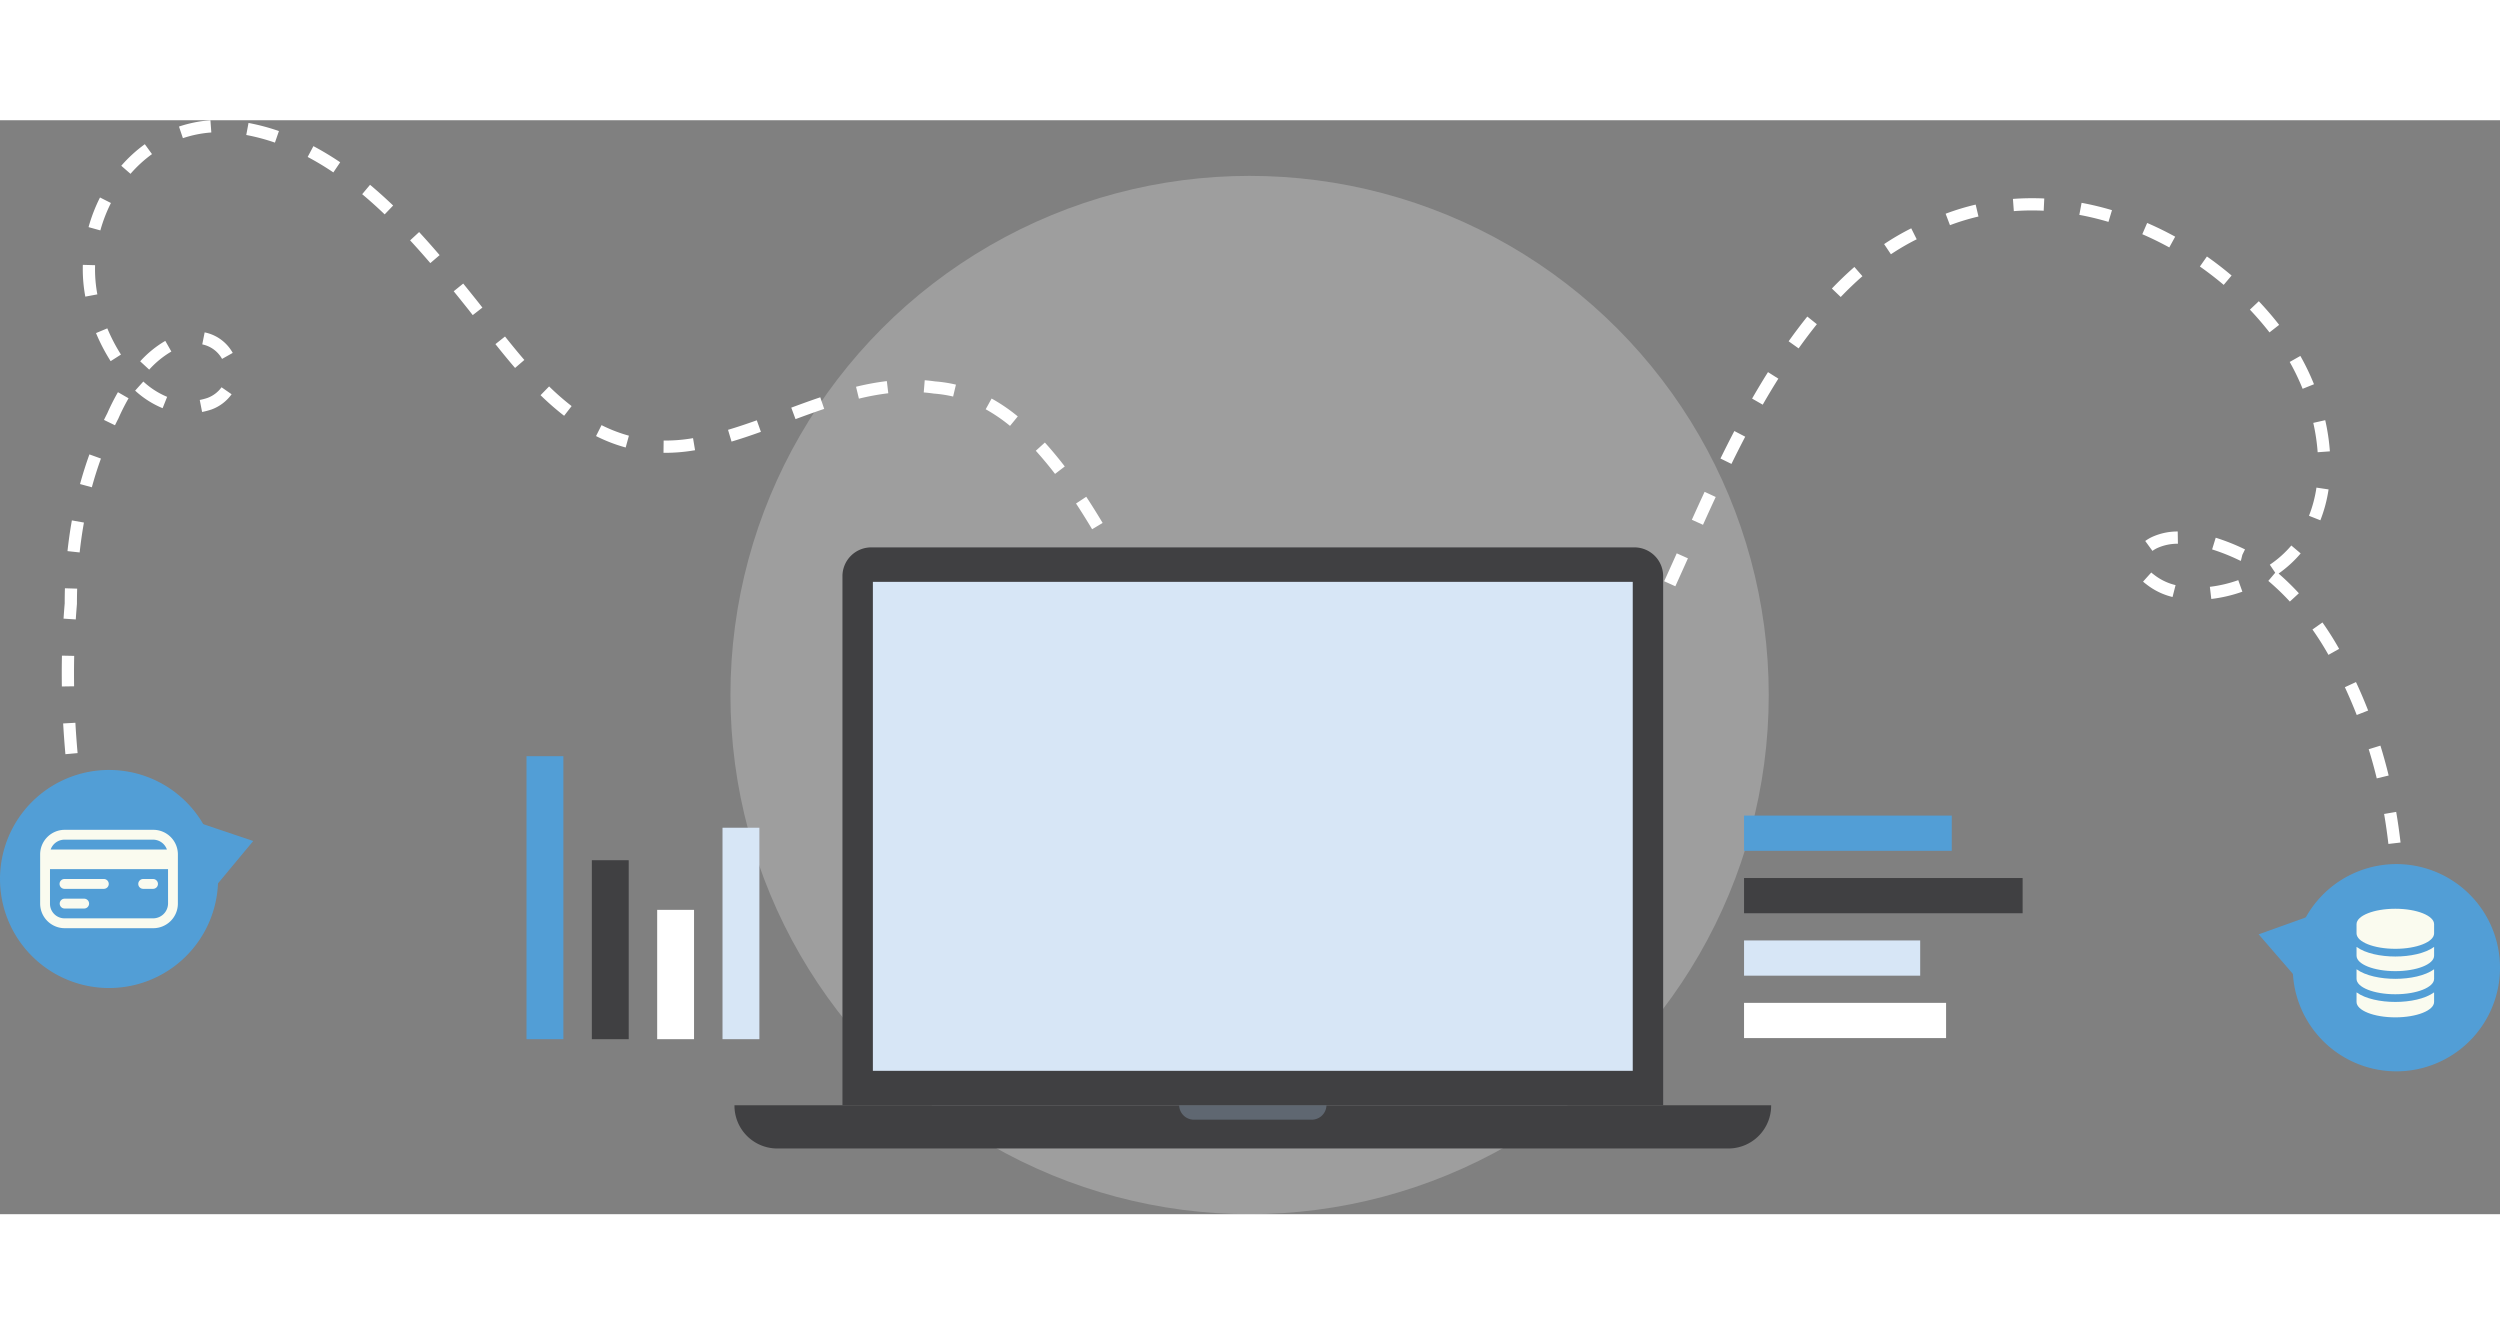 <svg id="Group_1115" data-name="Group 1115" xmlns="http://www.w3.org/2000/svg" width="454.889" height="242.807" viewBox="0 0 554.889 242.807">
  <rect x="0" y="0" width="554.889" height="242.807" fill="#808080" stroke="none"/>
  <g id="Ellipse_35" data-name="Ellipse 35" transform="translate(162.125 12.348)" opacity="0.238">
    <circle id="Ellipse_38" data-name="Ellipse 38" cx="115.229" cy="115.229" r="115.229" fill="#fff"/>
    <circle id="Ellipse_39" data-name="Ellipse 39" cx="114.858" cy="114.858" r="114.858" transform="translate(0.372 0.372)" fill="none"/>
  </g>
  <g id="Group_585" data-name="Group 585" transform="translate(13.707)">
    <path id="Path_290" data-name="Path 290" d="M833.046,240l-2.678-.455c.38-2.224.724-4.473,1.028-6.675l2.7.368C833.783,235.471,833.431,237.748,833.046,240Zm1.974-14.927-2.708-.248c.207-2.277.366-4.538.476-6.727l2.716.136C835.392,220.459,835.23,222.759,835.02,225.074Zm-510.314-5.447q-.891-3.3-1.709-6.612l2.638-.65q.812,3.286,1.7,6.552Zm508.275-9.608c-.008-2.254-.072-4.519-.185-6.729l2.716-.141c.116,2.255.18,4.562.189,6.859Zm-214.1-4.2-.237-2.708a27.268,27.268,0,0,0,6.316-1.334l.865,2.578A30.073,30.073,0,0,1,618.877,205.818Zm-297.733-.785q-.722-3.344-1.361-6.7l2.671-.507q.632,3.322,1.349,6.627Zm289.2-.008a40.523,40.523,0,0,1-6.6-2.416l1.149-2.465a37.514,37.514,0,0,0,6.151,2.255Zm23.1-4.339-1.453-2.3a43.642,43.642,0,0,0,5.273-3.945l1.782,2.052A46.315,46.315,0,0,1,633.445,200.685Zm-36.945-2.3a57.426,57.426,0,0,1-5.437-4.338l1.817-2.023a55.129,55.129,0,0,0,5.182,4.137Zm235.632-3.136c-.255-2.233-.573-4.471-.949-6.654l2.68-.46c.382,2.233.708,4.522.969,6.8ZM644.937,190.6l-2.041-1.8c1.347-1.535,2.716-3.229,4.067-5.04l.1-.144,2.223,1.567-.123.176C647.75,187.254,646.334,189.007,644.937,190.6Zm-326.555-.341c-.352-2.257-.675-4.536-.958-6.769l2.7-.342c.28,2.209.6,4.46.946,6.691Zm266.846-2.143q-.77-.877-1.5-1.768c-.947-1-1.98-2.146-3.006-3.328l2.054-1.782c.982,1.132,1.977,2.236,2.994,3.317.528.639,1.008,1.208,1.5,1.77ZM829.553,180.7c-.531-2.189-1.134-4.365-1.785-6.472l2.6-.8c.671,2.16,1.285,4.393,1.829,6.634Zm-175.7-2.348-2.3-1.459c1.19-1.871,2.372-3.808,3.511-5.76l2.347,1.371C656.266,174.485,655.066,176.451,653.858,178.35Zm-78.322-1.738c-1.341-1.762-2.694-3.628-4.025-5.547l2.233-1.551c1.309,1.887,2.64,3.72,3.956,5.452Zm-258.994-1.285c-.2-2.276-.371-4.573-.5-6.825l2.716-.151c.124,2.222.29,4.488.49,6.734Zm508.574-8.7c-.813-2.077-1.7-4.154-2.637-6.168l2.468-1.144c.962,2.064,1.87,4.194,2.7,6.321Zm-163.7-1.3-2.4-1.272c1.039-1.956,2.072-3.981,3.073-6.017l2.439,1.2C663.513,161.295,662.469,163.345,661.418,165.325Zm-94.443-1.112c-1.169-1.846-2.368-3.805-3.572-5.827L565.74,157c1.189,2,2.377,3.94,3.532,5.76ZM315.749,160.3q-.022-1.459-.022-2.917,0-1.964.04-3.93l2.72.056q-.04,1.94-.04,3.874,0,1.437.021,2.876Zm503.084-7.019a63.815,63.815,0,0,0-3.551-5.626l2.22-1.569a66.861,66.861,0,0,1,3.7,5.864Zm-150.813-1.462L665.54,150.7q1.387-3.076,2.71-6.2l2.5,1.059Q669.418,148.71,668.019,151.816Zm-108.706-.532q-.9-1.607-1.779-3.216c-.52-.818-1.073-1.716-1.617-2.618l2.328-1.4q.8,1.328,1.631,2.643c.626,1.14,1.216,2.2,1.811,3.268Zm-240.476-5.866-2.714-.179q.111-1.689.256-3.378c0-1.043.012-2.2.049-3.361l2.717.083q-.051,1.7-.051,3.394C318.995,143.2,318.91,144.31,318.838,145.418Zm491.429-3.967a54.117,54.117,0,0,0-4.782-4.588l1.535-1.814-1.2-1.779a23.371,23.371,0,0,0,4.772-4.264l2.076,1.755a25.994,25.994,0,0,1-4.9,4.471,57.285,57.285,0,0,1,4.5,4.373Zm-17.438-.575-.316-2.7a29.023,29.023,0,0,0,6.3-1.48l.916,2.559A31.607,31.607,0,0,1,792.828,140.876Zm-8.6-.44a15.077,15.077,0,0,1-5.839-2.842,8.473,8.473,0,0,1-.706-.575l1.82-2.021a6.309,6.309,0,0,0,.545.439A12.429,12.429,0,0,0,784.9,137.8ZM551.8,138.361l-3.327-5.93,2.371-1.333,3.325,5.927Zm122.07-.3-2.475-1.125q1.389-3.061,2.788-6.19l2.482,1.11Q675.263,134.988,673.874,138.059Zm125.52-5.639-.267-.1a44.106,44.106,0,0,0-6.112-2.443l.8-2.6a46.663,46.663,0,0,1,6.5,2.594l-.592,1.216ZM319.7,130.55l-2.7-.294c.248-2.3.576-4.59.974-6.819l2.677.478C320.261,126.083,319.942,128.315,319.7,130.55Zm460.066-.343-1.6-2.2a9.522,9.522,0,0,1,1.421-.849,13.6,13.6,0,0,1,5.791-1.261l.043,2.718a10.931,10.931,0,0,0-4.643.988A6.665,6.665,0,0,0,779.767,130.207ZM544.423,125.4c-1.244-2.08-2.411-3.947-3.573-5.711l2.271-1.5c1.184,1.8,2.371,3.7,3.636,5.811Zm135.587-.986-2.477-1.12q1.394-3.092,2.833-6.2l2.467,1.146Q681.4,121.329,680.01,124.412Zm137.031-1-2.53-1a28.315,28.315,0,0,0,1.658-6.255l2.69.4A31.218,31.218,0,0,1,817.041,123.407Zm-494.634-7.328-2.624-.717c.611-2.237,1.313-4.451,2.084-6.582l2.558.925C323.678,111.767,323,113.912,322.408,116.079Zm213.785-2.968q-.424-.555-.862-1.109c-1.193-1.493-2.308-2.812-3.41-4.029l2.016-1.826c1.139,1.259,2.292,2.62,3.524,4.164.3.385.6.765.892,1.147ZM686.327,110.9l-2.441-1.2c1.007-2.045,2.029-4.08,3.084-6.1l2.411,1.259Q687.815,107.862,686.327,110.9Zm-236.54-2.468-.5,0,.032-2.718.472,0a35.589,35.589,0,0,0,5.447-.433l.607-.1.447,2.681-.64.1A38.161,38.161,0,0,1,449.787,108.437Zm366.651-.123a44.2,44.2,0,0,0-.972-6.517l2.652-.6a46.471,46.471,0,0,1,1.031,6.92Zm-375.544-1.053a35.537,35.537,0,0,1-6.581-2.535l1.22-2.43a32.793,32.793,0,0,0,6.077,2.342Zm23.492-1.315-.777-2.607c1.907-.567,3.935-1.239,6.386-2.112l.913,2.561C468.411,104.679,466.338,105.364,464.386,105.946ZM526.2,102.46a36.358,36.358,0,0,0-5.4-3.69l1.315-2.381a38.8,38.8,0,0,1,5.808,3.967Zm-198.656-.136-2.446-1.189c.241-.493.485-.985.737-1.474a48.852,48.852,0,0,1,2.363-4.683l2.358,1.355a47.033,47.033,0,0,0-2.267,4.5C328.007,101.375,327.771,101.847,327.539,102.324Zm151.047-1.363-.946-2.549c1.9-.7,4.146-1.528,6.441-2.3l.868,2.577C482.689,99.452,480.463,100.266,478.586,100.962Zm-51.36-.743a61.392,61.392,0,0,1-5.234-4.571l1.9-1.948a58.462,58.462,0,0,0,5,4.366Zm-80.355-.845-.52-2.668a14.255,14.255,0,0,0,1.668-.435,6.787,6.787,0,0,0,3.169-2.382l2.235,1.55a9.515,9.515,0,0,1-4.49,3.392A16.878,16.878,0,0,1,346.871,99.374Zm-8.763-.84a20.584,20.584,0,0,1-6.1-3.9l1.821-2.02a17.884,17.884,0,0,0,5.285,3.4Zm355.158-.779L690.907,96.4c1.164-2.029,2.351-4.007,3.529-5.875l2.3,1.451C695.579,93.814,694.411,95.757,693.267,97.755Zm-200.61-1.337-.641-2.642a57.718,57.718,0,0,1,6.839-1.258l.321,2.7A54.863,54.863,0,0,0,492.656,96.418Zm20.909-.469a27.478,27.478,0,0,0-4.254-.655c-.82-.116-1.546-.2-2.268-.257l.22-2.711q1.171.1,2.345.267a29.351,29.351,0,0,1,4.583.711ZM813.1,94.23a50.715,50.715,0,0,0-2.867-5.962l2.366-1.338a53.049,53.049,0,0,1,3.024,6.284ZM335.135,89.973l-2-1.844a23.541,23.541,0,0,1,5.574-4.538l1.346,2.364A20.828,20.828,0,0,0,335.135,89.973Zm81.207-.372c-1.342-1.556-2.728-3.237-4.359-5.289l2.129-1.692c1.609,2.023,2.972,3.677,4.29,5.206Zm-89.764-1.508a41.168,41.168,0,0,1-3.248-6.234l2.509-1.048a38.288,38.288,0,0,0,3.031,5.818Zm24.729-.5a6.507,6.507,0,0,0-4.395-3.221l.53-2.667a9.218,9.218,0,0,1,6.234,4.556Zm349.926-2.334-2.215-1.578c1.364-1.916,2.759-3.763,4.147-5.489l2.12,1.7C703.93,81.585,702.567,83.389,701.233,85.263ZM805.747,81.71c-1.352-1.732-2.815-3.431-4.347-5.05l1.976-1.87c1.591,1.681,3.109,3.446,4.514,5.247Zm-398.8-3.837-.957-1.224c-1.052-1.319-2.145-2.685-3.268-4.07l2.112-1.711c1.128,1.39,2.224,2.76,3.289,4.094l.97,1.24ZM710.58,73.852l-1.963-1.881c1.633-1.7,3.313-3.314,4.995-4.785l1.789,2.049C713.781,70.651,712.16,72.2,710.58,73.852Zm-389.623-.082a32.916,32.916,0,0,1-.563-6.085c0-.324,0-.646.015-.969l2.717.076c-.007.3-.012.6-.013.9a30.089,30.089,0,0,0,.516,5.577Zm474.625-2.608c-1.692-1.432-3.469-2.8-5.282-4.076l1.56-2.226c1.88,1.319,3.725,2.742,5.478,4.226ZM397.531,66.329c-1.556-1.815-3.023-3.466-4.484-5.047l2-1.846c1.484,1.606,2.972,3.281,4.551,5.122ZM721.721,64.37l-1.511-2.261a55.147,55.147,0,0,1,6.019-3.5l1.215,2.433A52.393,52.393,0,0,0,721.721,64.37Zm61.784-1.52c-1.956-1.072-3.97-2.059-5.991-2.933l1.08-2.5c2.1.908,4.192,1.933,6.22,3.046ZM324.295,59.071l-2.621-.727a36.041,36.041,0,0,1,2.542-6.582l2.427,1.226A33.232,33.232,0,0,0,324.295,59.071Zm410.53-1.158-.963-2.543a53.278,53.278,0,0,1,6.67-2.028l.62,2.648A50.25,50.25,0,0,0,734.824,57.914Zm35.181-.731a62.859,62.859,0,0,0-6.467-1.56l.5-2.673a65.494,65.494,0,0,1,6.747,1.627ZM387.4,55.513c-1.672-1.6-3.351-3.107-4.993-4.48l1.745-2.085c1.689,1.413,3.413,2.961,5.128,4.6ZM749,54.792l-.2-2.711a57.868,57.868,0,0,1,6.957-.094l-.128,2.716A54.577,54.577,0,0,0,749,54.792ZM330.985,46.513l-2.05-1.787a31.206,31.206,0,0,1,5.231-4.788l1.591,2.2A28.443,28.443,0,0,0,330.985,46.513ZM376.01,46.2a62.257,62.257,0,0,0-5.7-3.433l1.274-2.4a65.506,65.506,0,0,1,5.945,3.583Zm-12.966-6.614a44.809,44.809,0,0,0-6.366-1.694l.5-2.672a47.535,47.535,0,0,1,6.752,1.8ZM342.615,38.6l-.869-2.577a28.376,28.376,0,0,1,6.978-1.4l.2,2.712A25.6,25.6,0,0,0,342.615,38.6Z" transform="translate(-315.727 -34.62)" fill="#fff"/>
  </g>
  <g id="Group_586" data-name="Group 586" transform="translate(186.987 94.806)">
    <path id="Path_291" data-name="Path 291" d="M622.332,275.059H528.854V157.62a6.392,6.392,0,0,1,6.392-6.393H704.623a6.392,6.392,0,0,1,6.392,6.393V275.059Z" transform="translate(-528.854 -151.227)" fill="#404042" fill-rule="evenodd"/>
  </g>
  <g id="Group_587" data-name="Group 587" transform="translate(163.02 218.638)">
    <path id="Path_292" data-name="Path 292" d="M729.471,303.535a9.5,9.5,0,0,1-9.406,9.587H508.78a9.5,9.5,0,0,1-9.405-9.587Z" transform="translate(-499.375 -303.535)" fill="#404042" fill-rule="evenodd"/>
  </g>
  <g id="Group_588" data-name="Group 588" transform="translate(193.74 102.458)">
    <path id="Path_293" data-name="Path 293" d="M537.159,269.168V160.639H705.816V269.168Z" transform="translate(-537.159 -160.639)" fill="#d7e6f6" fill-rule="evenodd"/>
  </g>
  <g id="Group_589" data-name="Group 589" transform="translate(261.723 218.638)">
    <path id="Path_294" data-name="Path 294" d="M653.469,303.535a3.272,3.272,0,0,1-3.342,3.194H624.115a3.27,3.27,0,0,1-3.34-3.194Z" transform="translate(-620.775 -303.535)" fill="#5f6771" fill-rule="evenodd"/>
  </g>
  <g id="Group_590" data-name="Group 590" transform="translate(116.86 141.151)">
    <rect id="Rectangle_241" data-name="Rectangle 241" width="8.183" height="62.813" fill="#529ed6"/>
  </g>
  <g id="Group_591" data-name="Group 591" transform="translate(131.361 164.241)">
    <rect id="Rectangle_242" data-name="Rectangle 242" width="8.184" height="39.724" fill="#404042"/>
  </g>
  <g id="Group_592" data-name="Group 592" transform="translate(145.864 175.259)">
    <rect id="Rectangle_243" data-name="Rectangle 243" width="8.183" height="28.705" fill="#fff"/>
  </g>
  <g id="Group_593" data-name="Group 593" transform="translate(160.366 157.032)">
    <rect id="Rectangle_244" data-name="Rectangle 244" width="8.183" height="46.932" fill="#d7e6f6"/>
  </g>
  <g id="Group_594" data-name="Group 594" transform="translate(387.101 154.336)">
    <rect id="Rectangle_245" data-name="Rectangle 245" width="46.104" height="7.818" fill="#529ed6"/>
  </g>
  <g id="Group_595" data-name="Group 595" transform="translate(387.101 168.192)">
    <rect id="Rectangle_246" data-name="Rectangle 246" width="61.831" height="7.818" fill="#404042"/>
  </g>
  <g id="Group_596" data-name="Group 596" transform="translate(387.103 182.048)">
    <rect id="Rectangle_247" data-name="Rectangle 247" width="39.094" height="7.82" fill="#d7e6f6"/>
  </g>
  <g id="Group_597" data-name="Group 597" transform="translate(387.101 195.902)">
    <rect id="Rectangle_248" data-name="Rectangle 248" width="44.843" height="7.818" fill="#fff"/>
  </g>
  <g id="Group_600" data-name="Group 600" transform="translate(501.32 165.108)">
    <g id="Group_598" data-name="Group 598" transform="translate(7.579)">
      <path id="Path_295" data-name="Path 295" d="M949.514,283.623a23,23,0,1,1,21.2-24.662A23,23,0,0,1,949.514,283.623Z" transform="translate(-924.79 -237.695)" fill="#529ed6"/>
    </g>
    <g id="Group_599" data-name="Group 599" transform="translate(0 9.661)">
      <path id="Path_296" data-name="Path 296" d="M931.962,249.577,915.468,255.5l11.315,13.073" transform="translate(-915.468 -249.577)" fill="#529ed6"/>
    </g>
  </g>
  <g id="Group_605" data-name="Group 605" transform="translate(523.048 175.015)">
    <g id="Group_601" data-name="Group 601" transform="translate(0 18.564)">
      <path id="Path_297" data-name="Path 297" d="M950.8,274.832c-3.229,0-6.611-.678-8.594-2.119,0,.024-.015.049-.015.069v2.05c0,1.892,3.851,3.421,8.608,3.421s8.606-1.529,8.606-3.421v-2.05c0-.02-.012-.045-.012-.069C957.415,274.154,954.03,274.832,950.8,274.832Z" transform="translate(-942.192 -272.713)" fill="#fafbef"/>
    </g>
    <g id="Group_602" data-name="Group 602" transform="translate(0 13.435)">
      <path id="Path_298" data-name="Path 298" d="M950.8,268.524c-3.229,0-6.611-.678-8.594-2.12,0,.024-.015.047-.015.07v2.05c0,1.892,3.851,3.421,8.608,3.421s8.606-1.529,8.606-3.421v-2.05c0-.023-.012-.046-.012-.07C957.415,267.845,954.03,268.524,950.8,268.524Z" transform="translate(-942.192 -266.404)" fill="#fafbef"/>
    </g>
    <g id="Group_603" data-name="Group 603" transform="translate(0 8.463)">
      <path id="Path_299" data-name="Path 299" d="M942.192,260.289v1.964c0,1.891,3.851,3.419,8.608,3.419s8.606-1.528,8.606-3.419v-1.964c-1.973,1.45-5.364,2.137-8.606,2.137S944.169,261.739,942.192,260.289Z" transform="translate(-942.192 -260.289)" fill="#fafbef"/>
    </g>
    <g id="Group_604" data-name="Group 604">
      <path id="Path_300" data-name="Path 300" d="M950.8,249.88c-4.757,0-8.608,1.529-8.608,3.42v2.05c0,1.888,3.851,3.42,8.608,3.42s8.606-1.532,8.606-3.42V253.3C959.406,251.409,955.555,249.88,950.8,249.88Z" transform="translate(-942.192 -249.88)" fill="#fafbef"/>
    </g>
  </g>
  <g id="Group_606" data-name="Group 606" transform="translate(0 144.215)">
    <path id="Path_301" data-name="Path 301" d="M321.718,260.353a24.2,24.2,0,1,0-22.811-25.5A24.2,24.2,0,0,0,321.718,260.353Z" transform="translate(-298.868 -211.997)" fill="#529ed6"/>
  </g>
  <g id="Group_607" data-name="Group 607" transform="translate(38.729 154.09)">
    <path id="Path_302" data-name="Path 302" d="M346.5,224.143l17.475,5.889-11.633,13.99" transform="translate(-346.502 -224.143)" fill="#529ed6"/>
  </g>
  <g id="Group_612" data-name="Group 612" transform="translate(8.911 157.493)">
    <g id="Group_608" data-name="Group 608">
      <path id="Path_303" data-name="Path 303" d="M340.4,233.788a5.459,5.459,0,0,0-5.457-5.459H315.287a5.46,5.46,0,0,0-5.459,5.459v10.918a5.459,5.459,0,0,0,5.459,5.459h19.652a5.457,5.457,0,0,0,5.457-5.459Zm-25.165-3.275h19.652a3.271,3.271,0,0,1,3.074,2.186h-25.8A3.274,3.274,0,0,1,315.231,230.513Zm22.982,14.193a3.324,3.324,0,0,1-3.33,3.274H315.231a3.232,3.232,0,0,1-3.219-3.274v-7.643h26.2Z" transform="translate(-309.828 -228.329)" fill="#fafbef"/>
    </g>
    <g id="Group_609" data-name="Group 609" transform="translate(4.313 10.917)">
      <path id="Path_304" data-name="Path 304" d="M316.222,243.942h8.734a1.092,1.092,0,1,0,0-2.185h-8.734a1.092,1.092,0,0,0,0,2.185Z" transform="translate(-315.133 -241.757)" fill="#fafbef"/>
    </g>
    <g id="Group_610" data-name="Group 610" transform="translate(21.779 10.917)">
      <path id="Path_305" data-name="Path 305" d="M337.707,243.942h2.184a1.092,1.092,0,0,0,0-2.185h-2.184a1.092,1.092,0,0,0,0,2.185Z" transform="translate(-336.615 -241.757)" fill="#fafbef"/>
    </g>
    <g id="Group_611" data-name="Group 611" transform="translate(4.313 15.286)">
      <path id="Path_306" data-name="Path 306" d="M316.222,249.313h4.369a1.091,1.091,0,0,0,0-2.183h-4.369a1.092,1.092,0,0,0,0,2.183Z" transform="translate(-315.133 -247.13)" fill="#fafbef"/>
    </g>
  </g>
</svg>
